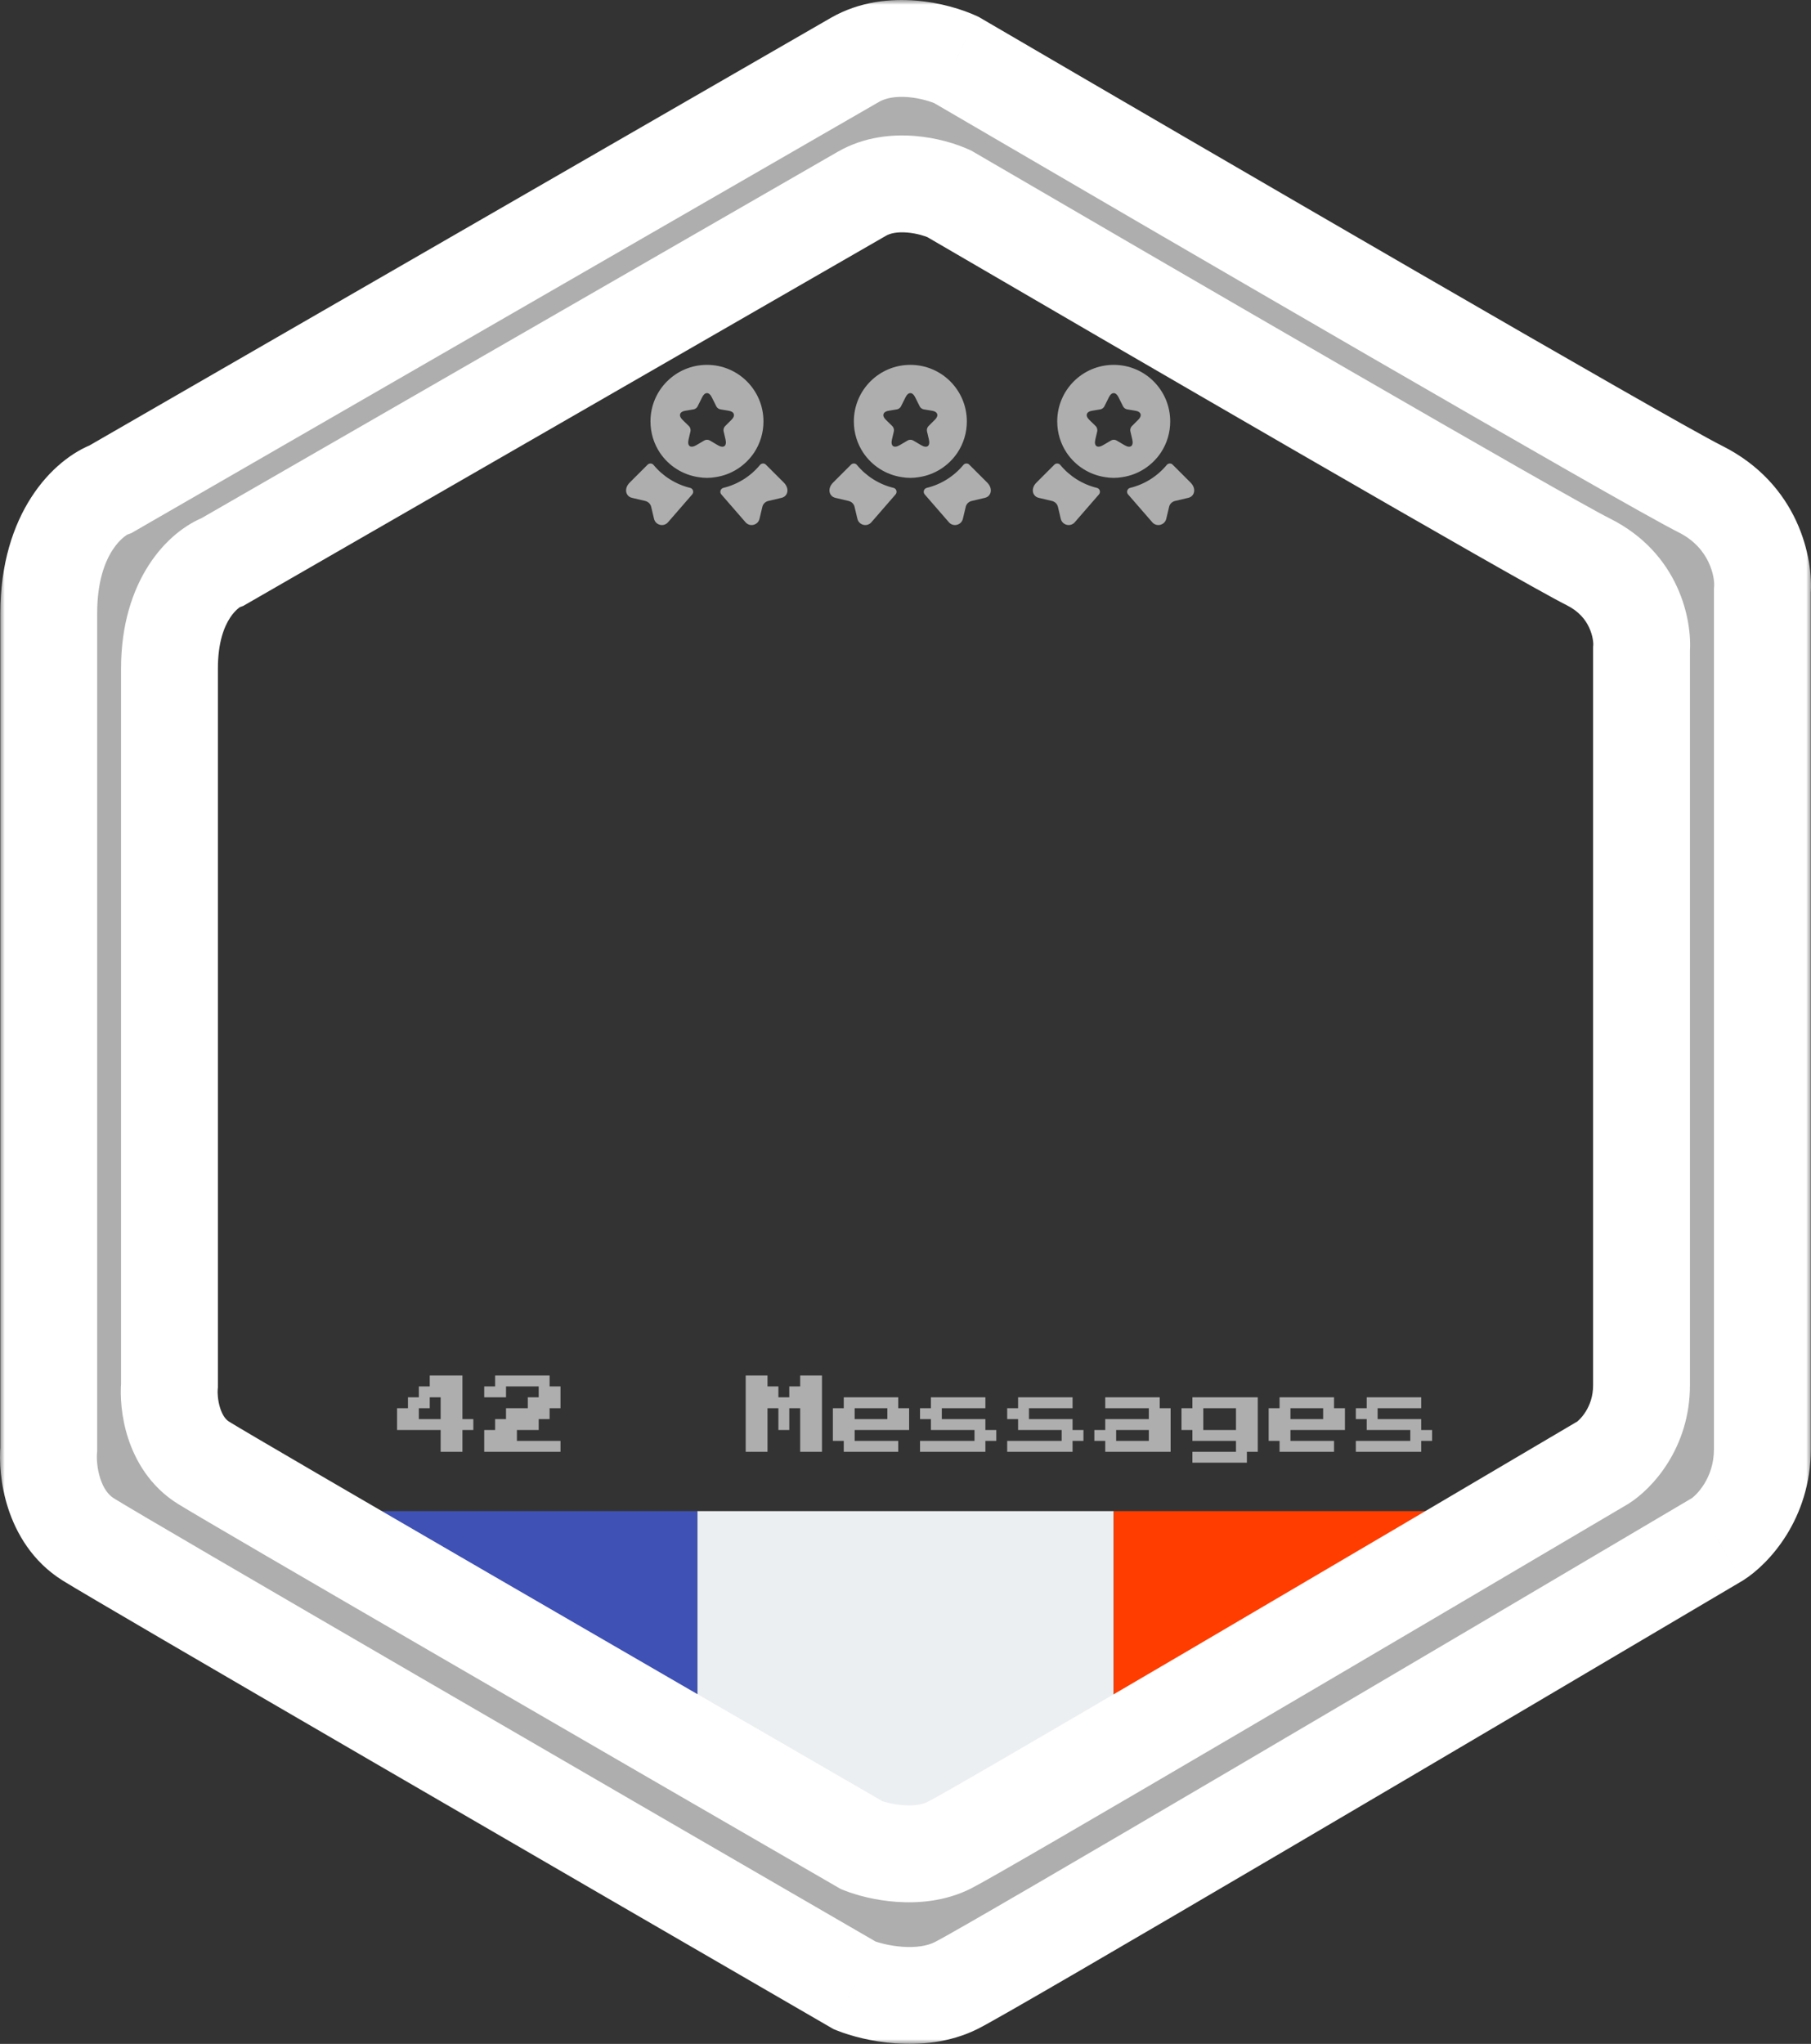 <svg width="187" height="211" viewBox="0 0 187 211" fill="none" xmlns="http://www.w3.org/2000/svg">
<rect x="0" y="0" width="187" height="211" fill="#333333" stroke="none"/>
<path d="M80.708 51.392L79.333 51.717C79.025 51.791 78.783 52.025 78.717 52.333L78.425 53.558C78.267 54.225 77.417 54.433 76.975 53.908L74.483 51.041C74.437 50.988 74.405 50.924 74.39 50.855C74.376 50.785 74.379 50.714 74.4 50.646C74.421 50.578 74.459 50.517 74.51 50.468C74.561 50.419 74.623 50.384 74.692 50.367C76.171 50.007 77.495 49.18 78.467 48.008C78.625 47.816 78.908 47.791 79.083 47.967L80.933 49.816C81.567 50.45 81.342 51.242 80.708 51.392ZM65.25 51.392L66.625 51.717C66.933 51.791 67.175 52.025 67.242 52.333L67.533 53.558C67.692 54.225 68.542 54.433 68.983 53.908L71.475 51.041C71.675 50.808 71.567 50.441 71.267 50.367C69.787 50.007 68.464 49.18 67.492 48.008C67.456 47.962 67.41 47.925 67.359 47.897C67.307 47.87 67.251 47.854 67.193 47.85C67.135 47.846 67.076 47.855 67.021 47.874C66.967 47.895 66.917 47.926 66.875 47.967L65.025 49.816C64.392 50.45 64.617 51.242 65.25 51.392ZM73 37.666C69.775 37.666 67.167 40.275 67.167 43.5C67.167 44.708 67.525 45.816 68.142 46.742C68.594 47.416 69.181 47.987 69.867 48.421C70.553 48.854 71.322 49.139 72.125 49.258C72.408 49.308 72.7 49.333 73 49.333C73.3 49.333 73.592 49.308 73.875 49.258C75.533 49.017 76.958 48.075 77.858 46.742C78.498 45.782 78.838 44.653 78.833 43.5C78.833 40.275 76.225 37.666 73 37.666ZM75.55 43.316L74.858 44.008C74.742 44.125 74.675 44.35 74.717 44.517L74.917 45.375C75.075 46.05 74.717 46.316 74.117 45.958L73.283 45.467C73.199 45.421 73.104 45.398 73.008 45.398C72.912 45.398 72.818 45.421 72.733 45.467L71.9 45.958C71.3 46.308 70.942 46.05 71.1 45.375L71.3 44.517C71.333 44.358 71.275 44.125 71.158 44.008L70.45 43.316C70.042 42.908 70.175 42.5 70.742 42.408L71.633 42.258C71.783 42.233 71.958 42.1 72.025 41.967L72.517 40.983C72.783 40.45 73.217 40.45 73.483 40.983L73.975 41.967C74.042 42.1 74.217 42.233 74.375 42.258L75.267 42.408C75.825 42.5 75.958 42.908 75.55 43.316Z" fill="#AEAEAE"/>
<path d="M101.708 51.392L100.333 51.717C100.025 51.791 99.783 52.025 99.717 52.333L99.425 53.558C99.267 54.225 98.417 54.433 97.975 53.908L95.483 51.041C95.437 50.988 95.405 50.924 95.39 50.855C95.376 50.785 95.379 50.714 95.4 50.646C95.421 50.578 95.459 50.517 95.51 50.468C95.561 50.419 95.623 50.384 95.692 50.367C97.171 50.007 98.495 49.18 99.467 48.008C99.625 47.816 99.908 47.791 100.083 47.967L101.933 49.816C102.567 50.45 102.342 51.242 101.708 51.392ZM86.25 51.392L87.625 51.717C87.933 51.791 88.175 52.025 88.242 52.333L88.533 53.558C88.692 54.225 89.542 54.433 89.983 53.908L92.475 51.041C92.675 50.808 92.567 50.441 92.267 50.367C90.787 50.007 89.464 49.18 88.492 48.008C88.456 47.962 88.41 47.925 88.359 47.897C88.307 47.87 88.251 47.854 88.193 47.85C88.135 47.846 88.076 47.855 88.021 47.874C87.967 47.895 87.917 47.926 87.875 47.967L86.025 49.816C85.392 50.45 85.617 51.242 86.25 51.392ZM94 37.666C90.775 37.666 88.167 40.275 88.167 43.5C88.167 44.708 88.525 45.816 89.142 46.742C89.594 47.416 90.181 47.987 90.867 48.421C91.553 48.854 92.322 49.139 93.125 49.258C93.408 49.308 93.7 49.333 94 49.333C94.3 49.333 94.592 49.308 94.875 49.258C96.533 49.017 97.958 48.075 98.858 46.742C99.498 45.782 99.838 44.653 99.833 43.5C99.833 40.275 97.225 37.666 94 37.666ZM96.55 43.316L95.858 44.008C95.742 44.125 95.675 44.35 95.717 44.517L95.917 45.375C96.075 46.05 95.717 46.316 95.117 45.958L94.283 45.467C94.199 45.421 94.104 45.398 94.008 45.398C93.912 45.398 93.818 45.421 93.733 45.467L92.9 45.958C92.3 46.308 91.942 46.05 92.1 45.375L92.3 44.517C92.333 44.358 92.275 44.125 92.158 44.008L91.45 43.316C91.042 42.908 91.175 42.5 91.742 42.408L92.633 42.258C92.783 42.233 92.958 42.1 93.025 41.967L93.517 40.983C93.783 40.45 94.217 40.45 94.483 40.983L94.975 41.967C95.042 42.1 95.217 42.233 95.375 42.258L96.267 42.408C96.825 42.5 96.958 42.908 96.55 43.316Z" fill="#AEAEAE"/>
<path d="M122.708 51.392L121.333 51.717C121.025 51.791 120.783 52.025 120.717 52.333L120.425 53.558C120.267 54.225 119.417 54.433 118.975 53.908L116.483 51.041C116.437 50.988 116.405 50.924 116.39 50.855C116.376 50.785 116.379 50.714 116.4 50.646C116.421 50.578 116.458 50.517 116.51 50.468C116.561 50.419 116.623 50.384 116.692 50.367C118.171 50.007 119.495 49.18 120.467 48.008C120.625 47.816 120.908 47.791 121.083 47.967L122.933 49.816C123.567 50.45 123.342 51.242 122.708 51.392ZM107.25 51.392L108.625 51.717C108.933 51.791 109.175 52.025 109.242 52.333L109.533 53.558C109.692 54.225 110.542 54.433 110.983 53.908L113.475 51.041C113.675 50.808 113.567 50.441 113.267 50.367C111.787 50.007 110.464 49.18 109.492 48.008C109.456 47.962 109.41 47.925 109.359 47.897C109.307 47.87 109.251 47.854 109.193 47.85C109.134 47.846 109.076 47.855 109.021 47.874C108.967 47.895 108.917 47.926 108.875 47.967L107.025 49.816C106.392 50.45 106.617 51.242 107.25 51.392ZM115 37.666C111.775 37.666 109.167 40.275 109.167 43.5C109.167 44.708 109.525 45.816 110.142 46.742C110.594 47.416 111.181 47.987 111.867 48.421C112.553 48.854 113.322 49.139 114.125 49.258C114.408 49.308 114.7 49.333 115 49.333C115.3 49.333 115.592 49.308 115.875 49.258C117.533 49.017 118.958 48.075 119.858 46.742C120.498 45.782 120.838 44.653 120.833 43.5C120.833 40.275 118.225 37.666 115 37.666ZM117.55 43.316L116.858 44.008C116.742 44.125 116.675 44.35 116.717 44.517L116.917 45.375C117.075 46.05 116.717 46.316 116.117 45.958L115.283 45.467C115.199 45.421 115.104 45.398 115.008 45.398C114.912 45.398 114.818 45.421 114.733 45.467L113.9 45.958C113.3 46.308 112.942 46.05 113.1 45.375L113.3 44.517C113.333 44.358 113.275 44.125 113.158 44.008L112.45 43.316C112.042 42.908 112.175 42.5 112.742 42.408L113.633 42.258C113.783 42.233 113.958 42.1 114.025 41.967L114.517 40.983C114.783 40.45 115.217 40.45 115.483 40.983L115.975 41.967C116.042 42.1 116.217 42.233 116.375 42.258L117.267 42.408C117.825 42.5 117.958 42.908 117.55 43.316Z" fill="#AEAEAE"/>
<path d="M45.5 149.875V147.625H41V145.375H42.125V144.25H43.25V143.125H44.375V142H47.75V146.5H48.875V147.625H47.75V149.875H45.5ZM43.25 146.5H45.5V144.25H44.375V145.375H43.25V146.5ZM50 149.875V147.625H51.125V146.5H52.25V145.375H54.5V144.25H55.625V143.125H52.25V144.25H50V143.125H51.125V142H56.75V143.125H57.875V145.375H56.75V146.5H55.625V147.625H53.375V148.75H57.875V149.875H50ZM77 149.875V142H79.25V143.125H80.375V144.25H81.5V143.125H82.625V142H84.875V149.875H82.625V145.375H81.5V147.625H80.375V145.375H79.25V149.875H77ZM87.125 149.875V148.75H86V145.375H87.125V144.25H92.75V145.375H93.875V147.625H88.25V148.75H92.75V149.875H87.125ZM88.25 146.5H91.625V145.375H88.25V146.5ZM95 149.875V148.75H100.625V147.625H96.125V146.5H95V145.375H96.125V144.25H101.75V145.375H97.25V146.5H101.75V147.625H102.875V148.75H101.75V149.875H95ZM104 149.875V148.75H109.625V147.625H105.125V146.5H104V145.375H105.125V144.25H110.75V145.375H106.25V146.5H110.75V147.625H111.875V148.75H110.75V149.875H104ZM114.125 149.875V148.75H113V147.625H114.125V146.5H118.625V145.375H114.125V144.25H119.75V145.375H120.875V149.875H114.125ZM115.25 148.75H118.625V147.625H115.25V148.75ZM123.125 151V149.875H127.625V148.75H123.125V147.625H122V145.375H123.125V144.25H129.875V149.875H128.75V151H123.125ZM124.25 147.625H127.625V145.375H124.25V147.625ZM132.125 149.875V148.75H131V145.375H132.125V144.25H137.75V145.375H138.875V147.625H133.25V148.75H137.75V149.875H132.125ZM133.25 146.5H136.625V145.375H133.25V146.5ZM140 149.875V148.75H145.625V147.625H141.125V146.5H140V145.375H141.125V144.25H146.75V145.375H142.25V146.5H146.75V147.625H147.875V148.75H146.75V149.875H140Z" fill="#AEAEAE"/>
<rect x="72" y="156" width="43" height="37" fill="#ECEFF1"/>
<path fill-rule="evenodd" clip-rule="evenodd" d="M158 156H115V189.742L158 162.701V156ZM118 193L115 191.8V193H118Z" fill="#FF3D00"/>
<path fill-rule="evenodd" clip-rule="evenodd" d="M72 156H29V163.043L72 186.226V156Z" fill="#3F51B5"/>
<mask id="path-8-outside-1_2436_3789" maskUnits="userSpaceOnUse" x="0" y="0" width="187" height="211" fill="black">
<rect fill="white" width="187" height="211"/>
<path fill-rule="evenodd" clip-rule="evenodd" d="M88.268 6.186L11.437 50.49C9.302 51.267 5.034 54.92 5.034 63.315V149.59C4.84 151.728 5.383 156.586 9.108 158.917C12.834 161.249 63.433 190.591 88.268 204.97C90.208 205.747 95.019 206.835 98.745 204.97C102.47 203.105 152.681 173.491 177.322 158.917C178.874 157.946 181.978 154.72 181.978 149.59V60.983C182.172 58.651 181.163 53.288 175.575 50.49C169.988 47.692 122.027 19.788 98.745 6.186C96.804 5.291 91.993 4.038 88.268 6.186ZM89 20L23 58C21.167 58.667 17.5 61.8 17.5 69V143C17.333 144.833 17.8 149 21 151C24.2 153 67.667 178.167 89 190.5C90.667 191.167 94.8 192.1 98 190.5C101.2 188.9 144.333 163.5 165.5 151C166.833 150.167 169.5 147.4 169.5 143V67C169.667 65 168.8 60.4 164 58C159.2 55.6 118 31.667 98 20C96.333 19.232 92.2 18.157 89 20Z"/>
</mask>
<path fill-rule="evenodd" clip-rule="evenodd" d="M88.268 6.186L11.437 50.49C9.302 51.267 5.034 54.92 5.034 63.315V149.59C4.84 151.728 5.383 156.586 9.108 158.917C12.834 161.249 63.433 190.591 88.268 204.97C90.208 205.747 95.019 206.835 98.745 204.97C102.47 203.105 152.681 173.491 177.322 158.917C178.874 157.946 181.978 154.72 181.978 149.59V60.983C182.172 58.651 181.163 53.288 175.575 50.49C169.988 47.692 122.027 19.788 98.745 6.186C96.804 5.291 91.993 4.038 88.268 6.186ZM89 20L23 58C21.167 58.667 17.5 61.8 17.5 69V143C17.333 144.833 17.8 149 21 151C24.2 153 67.667 178.167 89 190.5C90.667 191.167 94.8 192.1 98 190.5C101.2 188.9 144.333 163.5 165.5 151C166.833 150.167 169.5 147.4 169.5 143V67C169.667 65 168.8 60.4 164 58C159.2 55.6 118 31.667 98 20C96.333 19.232 92.2 18.157 89 20Z" fill="#AEAEAE"/>
<path d="M11.437 50.49L13.148 55.188L13.557 55.039L13.934 54.821L11.437 50.49ZM88.268 6.186L90.765 10.518V10.518L88.268 6.186ZM5.034 149.59L10.014 150.042L10.034 149.817V149.59H5.034ZM9.108 158.917L6.455 163.156H6.455L9.108 158.917ZM88.268 204.97L85.762 209.297L86.074 209.477L86.408 209.611L88.268 204.97ZM98.745 204.97L100.983 209.441H100.983L98.745 204.97ZM177.322 158.917L179.867 163.221L179.921 163.189L179.975 163.156L177.322 158.917ZM181.978 60.983L176.995 60.568L176.978 60.775V60.983H181.978ZM175.575 50.49L173.337 54.961L175.575 50.49ZM98.745 6.186L101.267 1.869L101.058 1.747L100.839 1.646L98.745 6.186ZM23 58L24.709 62.699L25.118 62.55L25.495 62.333L23 58ZM89 20L86.505 15.667L86.505 15.667L89 20ZM17.5 143L22.479 143.453L22.5 143.227V143H17.5ZM21 151L23.65 146.76H23.65L21 151ZM89 190.5L86.498 194.829L86.809 195.009L87.143 195.142L89 190.5ZM165.5 151L168.042 155.305L168.097 155.273L168.15 155.24L165.5 151ZM169.5 67L164.517 66.585L164.5 66.792V67H169.5ZM98 20L100.519 15.681L100.311 15.559L100.092 15.459L98 20ZM13.934 54.821L90.765 10.518L85.77 1.855L8.939 46.158L13.934 54.821ZM10.034 63.315C10.034 56.721 13.257 55.148 13.148 55.188L9.726 45.792C5.348 47.386 0.034 53.12 0.034 63.315H10.034ZM10.034 149.59V63.315H0.034V149.59H10.034ZM11.761 154.679C11.185 154.319 10.693 153.669 10.356 152.633C10.007 151.563 9.972 150.5 10.014 150.042L0.054 149.138C-0.098 150.818 0.041 153.253 0.847 155.729C1.664 158.239 3.307 161.184 6.455 163.156L11.761 154.679ZM90.773 200.643C65.856 186.216 15.389 156.95 11.761 154.679L6.455 163.156C10.278 165.548 61.01 194.965 85.762 209.297L90.773 200.643ZM96.506 200.499C95.728 200.889 94.586 201.073 93.192 200.974C91.816 200.876 90.634 200.532 90.127 200.329L86.408 209.611C87.841 210.185 90.036 210.774 92.482 210.948C94.91 211.121 98.036 210.917 100.983 209.441L96.506 200.499ZM174.776 154.614C149.968 169.287 100.023 198.738 96.506 200.499L100.983 209.441C104.916 207.471 155.394 177.695 179.867 163.221L174.776 154.614ZM176.978 149.59C176.978 151.107 176.527 152.297 175.979 153.184C175.7 153.635 175.4 154 175.135 154.27C175.003 154.404 174.888 154.507 174.799 154.58C174.707 154.656 174.66 154.685 174.669 154.679L179.975 163.156C182.664 161.472 186.978 156.793 186.978 149.59H176.978ZM176.978 60.983V149.59H186.978V60.983H176.978ZM173.337 54.961C176.591 56.59 177.072 59.642 176.995 60.568L186.961 61.397C187.272 57.66 185.735 49.986 177.814 46.019L173.337 54.961ZM96.222 10.503C119.365 24.024 167.558 52.067 173.337 54.961L177.814 46.019C172.417 43.316 124.688 15.552 101.267 1.869L96.222 10.503ZM90.765 10.518C91.457 10.119 92.472 9.922 93.767 10.028C95.061 10.134 96.18 10.509 96.65 10.726L100.839 1.646C99.369 0.968 97.112 0.269 94.584 0.062C92.056 -0.146 88.803 0.105 85.77 1.855L90.765 10.518ZM25.495 62.333L91.495 24.333L86.505 15.667L20.505 53.667L25.495 62.333ZM22.5 69C22.5 63.605 25.117 62.55 24.709 62.699L21.291 53.301C17.216 54.783 12.5 59.995 12.5 69H22.5ZM22.5 143V69H12.5V143H22.5ZM23.65 146.76C23.337 146.564 22.996 146.17 22.741 145.388C22.475 144.57 22.452 143.757 22.479 143.453L12.521 142.547C12.382 144.076 12.509 146.263 13.234 148.487C13.97 150.747 15.463 153.436 18.35 155.24L23.65 146.76ZM91.502 186.171C70.087 173.79 26.753 148.699 23.65 146.76L18.35 155.24C21.647 157.301 65.246 182.543 86.498 194.829L91.502 186.171ZM95.764 186.028C95.248 186.286 94.405 186.443 93.279 186.363C92.172 186.284 91.228 186.006 90.857 185.858L87.143 195.142C88.439 195.661 90.395 196.183 92.571 196.337C94.728 196.491 97.552 196.314 100.236 194.972L95.764 186.028ZM162.957 146.695C141.623 159.294 98.757 184.532 95.764 186.028L100.236 194.972C103.644 193.268 147.043 167.706 168.042 155.305L162.957 146.695ZM164.5 143C164.5 144.15 164.16 145.042 163.749 145.705C163.294 146.439 162.828 146.774 162.85 146.76L168.15 155.24C170.619 153.697 174.5 149.476 174.5 143H164.5ZM164.5 67V143H174.5V67H164.5ZM161.764 62.472C163.053 63.116 163.714 63.979 164.084 64.77C164.28 65.189 164.399 65.602 164.463 65.959C164.494 66.136 164.509 66.287 164.515 66.403C164.522 66.523 164.517 66.585 164.517 66.585L174.483 67.415C174.767 64.005 173.369 57.094 166.236 53.528L161.764 62.472ZM95.481 24.319C115.342 35.904 156.773 59.977 161.764 62.472L166.236 53.528C161.627 51.223 120.658 27.429 100.519 15.681L95.481 24.319ZM91.495 24.333C91.925 24.085 92.641 23.921 93.667 24.005C94.693 24.088 95.575 24.388 95.908 24.541L100.092 15.459C98.758 14.844 96.741 14.223 94.483 14.038C92.226 13.853 89.275 14.072 86.505 15.667L91.495 24.333Z" fill="white" mask="url(#path-8-outside-1_2436_3789)"/>
</svg>
